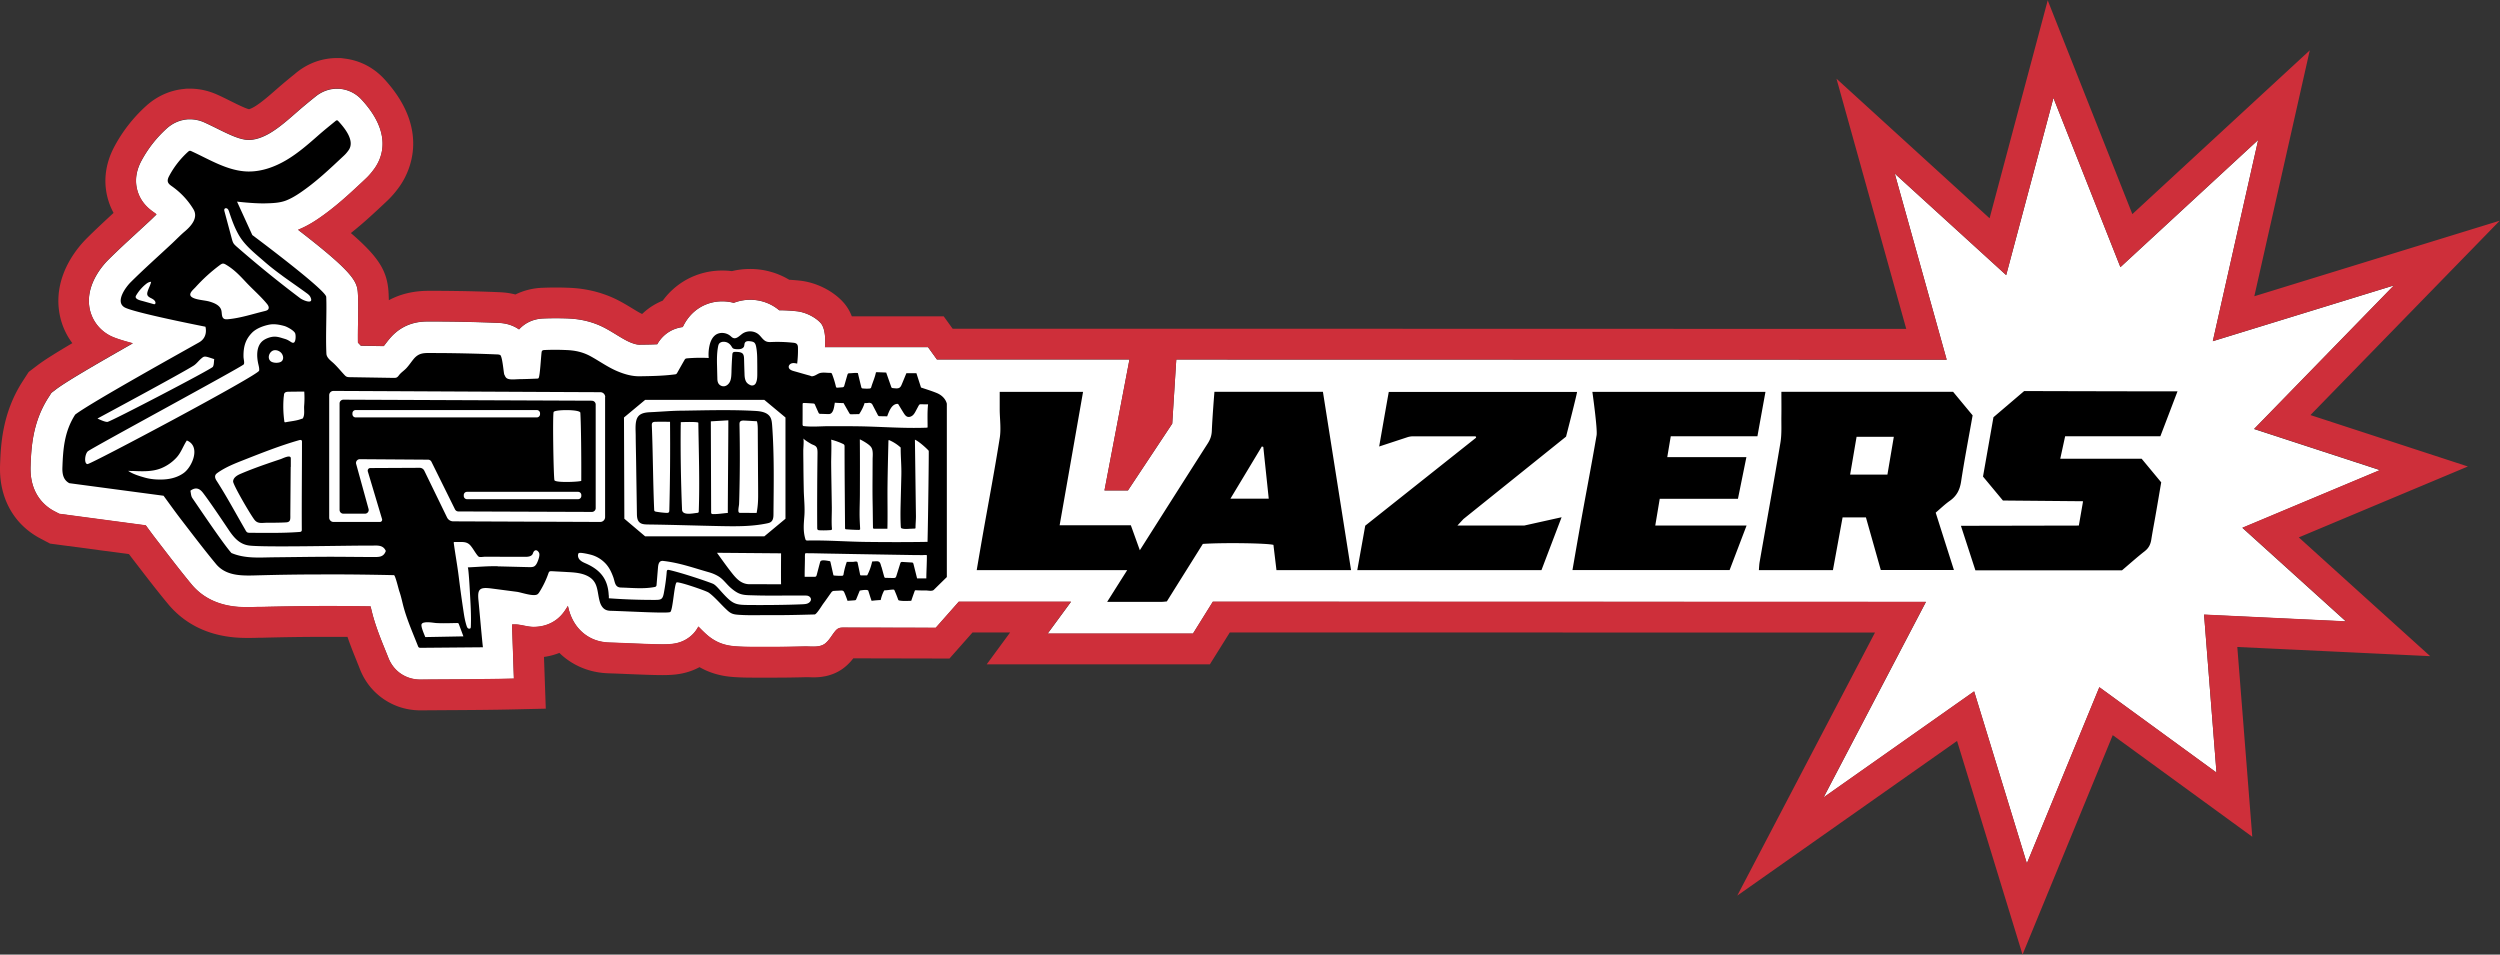 <svg xmlns="http://www.w3.org/2000/svg" viewBox="0 0 414.27 158.18"><rect x="0" y="0" width="414.27" height="158.18" fill="#333333" stroke="none"/><path d="m373.53 71.08 23.16-23.78-30.01 9.24 7.52-33.35-22.83 21.08-11.1-28.04-7.83 29.36-18.47-16.83 8.61 30.85-127.66-.03-.67 10.62-7.34 11.07h-3.89l4.14-21.69h-31.9l-1.48-2.05H136.7s.31-2.85-.71-4c-.77-.86-2.35-1.78-3.99-1.95-.95-.1-1.92-.16-2.88-.16-1.33-1.13-3.03-1.74-4.81-1.74-.93 0-1.86.18-2.72.51a7.64 7.64 0 0 0-1.91-.25c-1.84 0-3.57.68-4.88 1.93-.69.66-1.24 1.44-1.66 2.33-.45.06-1.23.21-2.06.67-.9.5-1.63 1.23-2.17 2.18-.95.05-1.94.06-2.97.07-.39 0-.9-.14-1.58-.42-.65-.28-1.4-.73-2.2-1.22-.55-.34-1.1-.67-1.66-.98-2.58-1.43-4.98-1.67-6.57-1.73a54.178 54.178 0 0 0-3.89.01c-2.01.08-3.29 1.01-3.99 1.77-.01.02-.03.03-.04.05-.33-.24-.71-.45-1.14-.62-1.02-.42-1.93-.45-2.32-.47a274.159 274.159 0 0 0-10.76-.23h-.76c-1.12 0-4.11 0-6.52 2.91-.21.25-.41.51-.61.77-.11.14-.22.29-.31.4l-3.79-.06-.49-.52c-.01-1.06 0-2.22.02-3.35.02-1.63.05-3.17-.01-4.47-.1-2.14-.15-3.34-9.93-10.87.04-.02.08-.03.12-.05.99-.41 1.99-.95 3.05-1.66 2.89-1.94 5.33-4.22 7.48-6.23l.54-.51c.52-.48.99-1.03 1.46-1.68 1.37-1.92 2.93-5.95-2.1-11.42a5.563 5.563 0 0 0-3.41-1.79l-.35-.04h-.33c-.89 0-2.24.23-3.57 1.31l-.35.28c-.85.69-1.73 1.41-2.61 2.18-1.55 1.36-3.01 2.64-4.52 3.55-1.29.77-2.52 1.17-3.6 1.17-1.46-.02-3.29-.93-5.23-1.89-.68-.34-1.36-.67-2.04-.98a5.78 5.78 0 0 0-2.45-.55h-.31l-.27.03c-1.21.13-2.32.64-3.28 1.5-1.69 1.53-3.1 3.33-4.18 5.34-.94 1.76-1.14 3.51-.59 5.19.64 1.95 2.07 2.95 2.62 3.34.16.11.32.24.47.36-.12.12-.23.23-.35.34-.21.21-.43.42-.65.63-.69.64-1.38 1.27-2.07 1.91-1.62 1.49-3.29 3.02-4.91 4.63-.86.85-3.62 3.91-3.18 7.61.24 1.99 1.37 3.73 3.11 4.78.42.25 1.1.66 4.13 1.46-7.49 4.25-11.32 6.55-12.77 7.65l-.73.56-.5.78c-2.68 4.17-2.85 8.51-2.95 11.38-.17 4.59 2.4 6.65 3.94 7.46l.83.43 14.32 1.91c.55.75 1.11 1.52 1.69 2.27l.87 1.13c1.61 2.09 3.27 4.25 5 6.35 3.15 3.81 7.72 3.81 9.43 3.81.51 0 1.02-.01 1.53-.03h.53c3.28-.09 6.64-.14 9.96-.15h1.16c2.36 0 4.73.02 7.08.05.04.16.08.33.12.5.11.44.21.88.34 1.31.55 1.93 1.27 3.7 1.96 5.4.18.44.35.87.53 1.32.39.97.97 1.78 1.77 2.41.69.54 1.87 1.19 3.53 1.19 5.17-.04 10.33-.04 15.5-.16-.1-2.99-.2-5.98-.31-8.96 1.25-.14 2.35.39 3.58.39 1.85 0 3.11-.69 3.85-1.26.76-.59 1.22-1.25 1.5-1.69.11-.17.22-.35.33-.53.06.25.12.52.2.79.63 2.2 2.03 3.87 3.95 4.7 1.24.54 2.39.58 2.94.59.88.03 1.98.07 3.11.12 1.99.08 4.06.17 5.44.17s2.63-.06 3.9-.79c.99-.58 1.64-1.31 2.08-2.16.34.35.67.69.98.97.41.39 1.19 1.11 2.32 1.63 1.24.57 2.41.65 3.03.69.79.06 1.62.08 2.69.08h3.84c1.57 0 3.14-.03 4.71-.07 1.15-.03 2.57.25 3.51-.55.61-.52 1-1.24 1.49-1.87.17-.22.37-.44.63-.57.28-.14.61-.14.93-.14 3.64.01 15.2.03 15.2.03l3.82-4.32h18.6L173.6 105h24.09l3.29-5.28 118.16.03-16.96 32.4 24.95-17.57 8.74 28.51 12.01-29.2 19.41 14.15-2.06-26.18 23.51 1.12-17.16-15.51 22.8-9.56-20.85-6.81Z" style="fill:#fff"/><path d="M156.91 95.61s-1.46 1.43-2.17 2.13c-.29.29-1.03.09-1.39.1-.53.01-1.04 0-1.57-.03-.05 0-.1 0-.14.02-.04.03-.06.08-.08.13-.19.53-.38 1.06-.56 1.6-.65.01-1.32.07-1.96-.05a.22.22 0 0 1-.15-.06.36.36 0 0 1-.08-.15c-.17-.49-.37-.98-.58-1.46-.02-.04-.04-.09-.09-.12-.03-.02-.07-.02-.11-.02-.46 0-.91.11-1.38.12-.04 0-.08 0-.11.02s-.05.05-.07.09c-.24.47-.42.98-.53 1.5-.5.02-1.01.07-1.51.13-.2-.54-.36-1.1-.54-1.66-.09-.28-1.25-.07-1.42-.03-.19.46-.38.93-.57 1.39-.02.06-.05.12-.1.16-.06.05-.14.05-.21.06l-1.15.08c-.15-.45-.32-.9-.51-1.34-.05-.11-.1-.22-.2-.29-.12-.08-.28-.08-.42-.07-.34.02-.67.03-1.01.05-.12 0-.25.01-.36.08-.1.06-.17.15-.23.24-.44.61-.86 1.23-1.31 1.83-.2.27-1.09 1.76-1.41 1.76-2.57.07-5.14.14-7.71.11-1.6 0-3.23.06-4.82-.05-.42-.03-.85-.06-1.23-.24-.35-.16-.63-.42-.91-.69-.86-.8-1.94-2.09-2.9-2.76-.41-.29-5.06-1.89-5.31-1.67-.4.35-.61 4.65-1.05 4.9s-6.45-.1-9.67-.2c-.34 0-.68-.02-.99-.16-.53-.23-.85-.79-1.01-1.35-.49-1.71-.2-3.35-2.07-4.28-1.03-.51-2.22-.58-3.37-.64-.85-.05-1.7-.09-2.55-.14-.11 0-.23 0-.33.05-.11.07-.16.2-.2.32-.37 1.07-.87 2.1-1.47 3.06-.09.14-.18.28-.31.38-.6.47-2.7-.29-3.43-.39-1.4-.18-2.81-.37-4.21-.55-1.98-.26-2.37.07-2.16 2.03.07.65.69 7.71.74 7.71l-10.3.09c-.11 0-.24 0-.33-.07-.07-.05-.11-.14-.14-.22-.81-2.06-1.71-4.1-2.32-6.23-.27-.95-.45-1.95-.78-2.87-.1-.28-.66-2.65-.88-2.65-4.03-.09-8.06-.14-12.09-.12-3.36 0-6.72.05-10.08.14-2.56.06-5.51.32-7.32-1.87-1.98-2.39-3.86-4.87-5.76-7.34-.98-1.27-1.91-2.58-2.93-3.97-5.19-.69-10.36-1.38-15.61-2.08-1.01-.53-1.19-1.54-1.15-2.63.11-2.96.3-5.91 2.12-8.74 2.65-2.02 18.41-10.76 20.52-11.96 1.58-.89 1.06-2.6 1.06-2.6s-11.98-2.35-13.42-3.22c-1.54-.92.16-3.29 1.06-4.18 2.22-2.21 4.57-4.29 6.86-6.43.69-.65 1.35-1.34 2.07-1.95 1.06-.89 2.3-2.28 1.43-3.7-.9-1.49-2.12-2.78-3.54-3.78-.27-.19-.56-.39-.67-.7-.12-.36.05-.74.23-1.07a14.73 14.73 0 0 1 3.08-3.94c.09-.08.19-.17.31-.18.1-.01.21.03.3.08 2.98 1.36 6.02 3.3 9.38 3.35 2.24.03 4.43-.77 6.35-1.91s3.62-2.63 5.3-4.11c.92-.81 1.87-1.57 2.81-2.34.08-.07.17-.13.27-.12.09.01.15.08.21.14 1.03 1.12 2.81 3.26 1.69 4.82-.23.32-.48.63-.78.9-2.28 2.13-4.6 4.37-7.36 6.22-.67.45-1.37.86-2.13 1.17-1.1.45-2.35.48-3.56.51-1.9.04-4.65-.29-4.65-.29l2.53 5.54s12.2 9.09 12.25 10.25c.11 2.46-.12 6.46.03 9.42.04.69.76 1.17 1.21 1.59.62.59 1.17 1.27 1.75 1.89.11.12.23.25.39.32s.34.08.52.08l7.28.12c.16 0 .32 0 .47-.06.2-.09.32-.27.45-.44.34-.42.79-.7 1.16-1.09.44-.47.8-1.02 1.21-1.52.94-1.14 1.85-1.01 3.24-1.01 1.21 0 2.41.01 3.62.03 2.31.04 4.62.1 6.93.2.19 0 .38.02.55.09.39.16.59 3.06.7 3.25s.15.4.37.58c.44.35 1.45.19 2.15.18.96-.01 1.91-.05 2.87-.09.08 0 .16 0 .21-.03.06-.02.08-.06.1-.1.21-.39.37-3.33.47-4.17.01-.11.03-.24.11-.32.09-.1.25-.11.39-.12 1.16-.05 2.32-.05 3.48 0 1.54.05 2.86.32 4.21 1.07 1.46.81 2.82 1.79 4.36 2.44 1.19.5 2.42.86 3.72.84 1.94-.03 3.88-.06 5.8-.31.09-.01.18-.02.25-.07.08-.05.12-.13.17-.21.39-.69.78-1.39 1.18-2.08.05-.09.11-.19.2-.24.07-.04.16-.05.24-.06 1.19-.1 2.4-.12 3.59-.06-.06-.66-.02-1.33.12-1.99.13-.62.37-1.25.83-1.68.72-.69 1.92-.6 2.65.02.14.12.27.26.45.33.54.22 1.04-.35 1.51-.69.8-.58 2-.53 2.74.13.44.39.74.97 1.3 1.16.28.1.58.08.87.07 1.17-.05 2.35 0 3.51.12.23.02.49.06.64.24.15.17.17.41.17.64.02.86-.03 1.73-.13 2.58-.29-.06-.6-.13-.89-.05s-.55.35-.51.65c.05.37.47.54.83.64.87.24 1.73.5 2.59.73.4.11.29.2.74.07.36-.11.67-.38 1.04-.48.49-.13 1.16-.02 1.68-.02.07 0 .14 0 .19.04.06.04.09.11.12.18.25.65.46 1.32.62 2.01.02.08.04.16.11.2.05.02.1.02.15.02l.77-.06c.09 0 .18-.02.25-.07.08-.06.11-.16.13-.25.17-.58.33-1.16.5-1.73.03-.1.07-.21.16-.25.05-.02.11-.03.16-.03.47 0 .96-.1 1.42-.03.18.76.36 1.52.55 2.28.02.09.05.18.12.23.05.03.11.04.17.04.33.03.66.04.99.02.11 0 .24-.02.32-.1.04-.05.06-.1.07-.16.23-.79.58-1.52.75-2.33 0-.04.02-.08.05-.1.03-.03.08-.03.12-.03l1.55.06c.28.79.55 1.57.83 2.36.02.06.05.13.1.17.05.03.11.04.17.05.7.06 1.14.17 1.43-.5s.54-1.31.82-1.97h1.66c.25.79.48 1.49.76 2.37.82.28 1.72.55 2.58.9 1.52.62 1.7 1.8 1.7 1.8v28.75Zm-26.75-9.65V69.18l-3.51-2.92h-19.74l-3.51 2.92.06 16.78 3.45 2.92h19.74l3.51-2.92ZM40.39 60.38c-.22.36-25.33 13.93-25.84 14.41s-.64 2.11-.04 2.11 28.31-14.73 28.43-15.48c.05-.34-.04-.68-.12-1.02-.33-1.4-.36-3.14.81-3.99.42-.31 1.1-.56 1.62-.61.71-.07 1.27.16 1.96.36.85.25 1.14.78 1.49.61.33-.16.35-1.27.19-1.58-.24-.46-1.31-1.04-1.77-1.17-.81-.22-1.65-.38-2.47-.23-1 .19-2.21.64-2.91 1.37-.93.97-1.42 2.06-1.39 3.92 0 .42.2 1.02.05 1.28Zm.28 27.46.02.04c.08.14.17.28.31.35.11.05.23.05.36.06 2.76.01 5.51.07 8.26-.14.12 0 .25-.03.33-.12.06-.08.06-.18.06-.28-.03-4.84.03-9.68.03-14.53 0-.08 0-.18-.06-.24-.09-.11-.27-.08-.41-.04-3.12.89-6.15 2.09-9.17 3.28-1.48.58-2.97 1.17-4.28 2.08-.17.12-.35.25-.43.44-.12.28 0 .6.16.86 1.72 2.66 3.23 5.5 4.83 8.25Zm23.27 3.48c-.46-1.11-1.54-.9-2.41-.91-3.86-.03-17.32.31-20.15 0-1.61-.17-2.55-1.24-3.38-2.45-.32-.47-3.15-4.73-4.37-6.3-.46-.6-1.11-1.07-2.08-.34.09.38.09.88.32 1.21 1.01 1.47 5.16 7.65 6.48 9.11 2.24.95 4.6.74 6.95.71 3.03-.03 6.06-.08 9.08-.09 2.55 0 5.11.04 7.66.04.75 0 1.54.02 1.89-1ZM37.35 43.8c-.14-.07-.28-.13-.43-.12-.16.02-.31.12-.44.21a27.775 27.775 0 0 0-4.06 3.68c-.43.47-1.36 1.18-.61 1.68.67.45 2.07.49 2.86.71.84.24 1.8.63 2.01 1.48.12.49.01 1.13.44 1.38.19.11.43.1.65.08 2.09-.19 4.06-.86 6.09-1.35.25-.06.53-.14.63-.37.13-.29-.07-.61-.27-.85-1.05-1.27-2.29-2.33-3.41-3.52-1.06-1.13-2-2.15-3.38-2.96-.03-.02-.06-.03-.09-.05Zm63.54 54.86v.48c2.46.18 4.93.27 7.4.27 1.18 0 1.5.02 1.71-1.11.22-1.18.39-2.33.48-3.53.01-.13.04-.29.16-.33.06-.02.13 0 .19 0 2.17.48 6.39 1.91 7.3 2.29.52.22 1.09 1.01 1.99 1.95 1.35 1.41 1.9 1.55 3.74 1.57 2.53.03 6.63 0 9.16-.12.35-.02.73-.04 1.02-.25.68-.49.24-1.18-.44-1.19-2.93-.04-5.86.06-8.79-.04-.87-.03-1.71.01-2.51-.39-.42-.21-.79-.49-1.14-.79-.74-.62-1.26-1.44-2.06-1.94-.7-.43-1.33-.62-1.72-.73-2.6-.74-4.69-1.51-7.39-1.84-.15-.02-.31-.03-.45.02-.37.13-.46.6-.5 1l-.24 2.89c0 .11-.02.22-.1.3-.07.07-.16.09-.26.11-1.82.34-3.69.13-5.54.08-1.04-.03-.98-.93-1.28-1.73-.36-.98-.78-1.83-1.57-2.54-.57-.52-1.26-.91-2-1.13-.23-.07-2.03-.52-2.18-.27-.19.33-.07.78.19 1.06s.62.45.97.6c2.47 1.08 3.73 2.64 3.84 5.33Zm-18.43-4.81c1.76.04 3.51.09 5.27.13.26 0 .53 0 .76-.11.25-.13.41-.39.53-.65.16-.36.49-1.2.31-1.6-.15-.34-.57-.68-.9-.19-.08.12-.11.26-.17.38-.23.42-.8.47-1.27.46-1.45 0-2.89 0-4.34-.01-.73 0-1.46-.01-2.18-.01-.29 0-.55.06-.84.05-.1 0-.21 0-.3-.06-.08-.04-.14-.12-.2-.19-.42-.52-.72-1.12-1.15-1.63-.46-.54-.97-.61-1.67-.61h-.94c-.07 0-.15.01-.18.07-.01.03 0 .06 0 .09.25 1.86.59 3.69.82 5.55s.5 3.83.79 5.74c.12.83.26 1.65.52 2.45.05.15.11.31.23.4s.34.1.42-.03c.04-.06.04-.14.05-.21.09-2.02-.06-4.03-.17-6.05-.01-.27-.21-3.8-.34-3.8 1.64-.07 3.32-.23 4.94-.19Zm61.68-27.1c-.27-.02-.59.1-.86.02-.21.65-.52 1.28-.91 1.85l-1.31.03c-.06 0-.13 0-.18-.03-.07-.03-.11-.11-.15-.17-.32-.55-.63-1.11-.95-1.66-.48 0-.96-.01-1.44-.06-.12.64-.2 1.92-1.05 1.89-.44-.01-.88-.03-1.32-.04-.07 0-.15 0-.21-.04a.393.393 0 0 1-.15-.21c-.19-.42-.38-.84-.56-1.26-.03-.06-.05-.12-.1-.15-.06-.05-.15-.05-.22-.06-.5-.03-1.01-.07-1.51-.08-.06 0-.14 0-.18.05-.03.04-.04.09-.04.15 0 1.1 0 2.21-.01 3.31 0 .13.03.29.15.31 1.4.18 2.94.02 4.36.02 1.54 0 3.08 0 4.62.02 3.81.05 7.65.38 11.45.23.04 0 .09 0 .12-.04.02-.02.02-.05.02-.08 0-1.25-.06-2.51.08-3.75-.4 0-.8 0-1.2-.01-.06 0-.13 0-.19.03-.08.04-.13.13-.18.21l-.45.84c-.14.27-.29.55-.52.75s-.55.33-.85.25c-.32-.09-.51-.4-.69-.68-.27-.44-.54-.88-.8-1.32-.03-.05-.06-.1-.12-.13s-.12-.02-.19-.01c-.9.13-1.29 1.28-1.59 2.06l-1.18-.02c-.09 0-.19 0-.26-.06a.4.4 0 0 1-.13-.18c-.27-.53-.55-1.05-.82-1.58a.799.799 0 0 0-.2-.28.42.42 0 0 0-.28-.1Zm-127.99 2.6s1.23.62 1.67.56c.62-.09 17.22-8.74 17.45-9.12.21-.35.16-.86.23-1.28-1.6-.53-1.62-.55-2.16-.09-.43.36-.77.85-1.23 1.15-1.73 1.13-15.96 8.78-15.96 8.78Zm5.77 8.7c-.23 0-.46-.02-.69-.03.8.55 1.84.86 2.76 1.12 1.01.29 2.09.36 3.13.31 1.18-.06 2.37-.38 3.32-1.07 1.44-1.04 2.87-4.44.52-5.39-.62.93-.93 1.97-1.69 2.81-.7.77-1.57 1.38-2.53 1.78-1.51.62-3.2.53-4.83.46Zm115.79-5.2c.12.03.02 3.37.02 3.7.01 1.26.03 2.52.05 3.77l.06 3.77c.01 1.16-.08 2.37.02 3.52 0 .05 0 .1-.02.14-.04.07-.13.08-.21.09-.61.05-1.23.06-1.84.03-.1 0-.22-.02-.29-.09-.07-.08-.08-.19-.08-.3-.03-4.13 0-8.26.05-12.39 0-.27 0-.56-.09-.82-.17-.48-.62-.5-1-.73-.41-.24-.95-.56-1.29-.9.17.12.01 1.75.02 2.01 0 .74.01 1.48.02 2.21.01 1.44.03 2.88.06 4.33s.21 2.91.1 4.32c-.1 1.32-.23 2.49.16 3.8.02.08.05.16.12.21.07.05.16.05.24.05 3.22-.07 6.43.19 9.64.23s6.93.05 10.25-.01c.11-4.43.23-14.98.2-15.08-.04-.11-1.52-1.53-2.29-1.85.06 4.23.11 8.47.17 12.7 0 .64-.07 1.25-.07 1.89 0 .03 0 .06-.02.09-.03.04-.08.05-.13.05-.36.02-.72.03-1.08.05-.34.02-.69.03-1.01-.07a.21.21 0 0 1-.13-.07c-.06-.06-.06-.14-.07-.22-.07-1.23-.06-2.45-.03-3.69l.12-4.81c.04-1.6-.12-3.07-.11-4.62-.57-.52-1.23-.94-1.94-1.24-.07.01-.09.1-.09.17-.06 2.44-.12 4.88-.15 7.33-.03 2.4.04 4.81-.02 7.2h-2.14c-.09 0-.19-.01-.23-.09-.02-.03-.02-.07-.02-.11-.03-1.4-.03-2.78-.06-4.18-.03-1.56-.02-3.12-.01-4.68 0-.8.01-1.59.01-2.39 0-.62.14-1.54-.25-2.08-.16-.22-.38-.39-.6-.55-.4-.28-.83-.53-1.27-.74.03 2.99.02 5.98.01 8.97 0 1.13-.05 2.26-.05 3.39 0 .81.05 1.61.09 2.42v.11c-.04.11-.18.13-.3.12a33.8 33.8 0 0 1-2.01-.1c-.04 0-.08 0-.12-.03-.06-.04-.07-.13-.07-.21-.03-4.49-.08-8.98-.08-13.47 0-.1 0-.21-.06-.29-.05-.08-.15-.13-.24-.17-.62-.29-1.27-.52-1.94-.69Zm-8.28 18.84-10.62-.09s1.51 2.12 2.12 2.9c.91 1.17 1.74 2.31 3.31 2.31 1.55 0 3.64 0 5.19.01-.03-.96 0-5.13 0-5.13Zm-82.65-46c-1.03-.75-2.05-1.53-2.99-2.36-1.52-1.33-3.19-2.61-4.22-4.39-.7-1.21-1.17-2.54-1.61-3.87-.06-.17-.12-.35-.26-.47s-.37-.14-.48 0c-.09.12-.06.29-.02.43l1.23 4.59c.07.25.14.5.28.72.12.18.29.33.45.48 3.43 3 6.96 5.87 10.6 8.61.44.33 2.36 1.15 1.66-.24-.14-.27-.39-.46-.64-.64-1.31-.96-2.68-1.89-4.01-2.86Zm.24 20.02c-.13 1.38-.09 2.76.1 4.13 0 .04.02.09.06.12.05.03.13.02.2 0 .76-.15 1.7-.23 2.41-.49.47-.17.36-.04.51-.41.19-.5.06-1.29.1-1.81.07-.79.07-1.58.02-2.36-.83 0-1.66.01-2.49.02-.25 0-.53.01-.7.15-.14.11-.17.28-.18.44 0 .07-.01.13-.02.2Zm77.32-1.88c.34.11.7.04.9-.33.27-.53.25-1.21.25-1.8 0-.58 0-1.16-.01-1.75 0-.85-.02-1.71-.19-2.54-.05-.23-.12-.47-.29-.63-.18-.16-.44-.2-.69-.23-.3-.04-.68-.05-.85.21-.13.19-.09.44-.17.65-.09.22-.31.35-.54.41-.3.07-.69.06-.99.01-.09-.02-.19-.04-.27-.09-.13-.08-.2-.22-.28-.35-.32-.51-.8-.79-1.41-.75-.25.02-.51.13-.65.33-.09.14-.13.3-.16.47-.2 1.05-.2 2.13-.17 3.19.02.67.03 1.34.05 2.01 0 .29.02.58.15.84.17.34.56.56.95.53.48-.04.87-.44 1.04-.89s.18-.94.2-1.42c.02-.97.07-1.94.14-2.91.01-.15.03-.32.16-.41.09-.06.21-.07.32-.07.35 0 .83 0 1.14.21s.32.68.33 1.02c.02.77.04 1.54.07 2.3.01.47.03.95.25 1.37.14.27.44.51.75.61ZM22.65 49.5c.27.23.83.34 1.12.42.56.16 1.12.31 1.67.47.06.02.12.03.18.02.12-.03.16-.18.14-.3-.06-.33-.4-.54-.72-.7-.26-.13-.56-.29-.63-.58-.04-.18 0-.36.05-.53.16-.54.47-1.04.58-1.6-.37 0-.68.22-.95.45-.62.52-1.14 1.14-1.54 1.82-.13.22-.07.39.09.52Zm47.55 53.68a.58.58 0 0 0-.31.2c-.25.33.45 1.81.58 2.19l6.32-.12-.74-1.99c-.02-.07-.05-.14-.11-.18-.06-.04-.14-.04-.22-.04-1.16.02-2.31.07-3.47 0-.41-.03-1.47-.24-2.05-.05Zm75.87-9.24c.15.53.29 1.06.44 1.59.02.06.04.13.09.18.06.05.14.05.21.05.41 0 .83.02 1.24.02.11 0 .24 0 .33-.07.09-.07.13-.18.16-.29l.63-2.02c.03-.09.06-.19.14-.24.07-.05.16-.04.25-.04l1.5.09c.08 0 .16.01.22.06.05.05.07.12.09.18l.6 2.4h1.53c.01-1.3.1-2.55.09-3.85-.26-.06-.61 0-.88-.01s-.56 0-.84-.01c-.71 0-1.42-.02-2.13-.03l-5.38-.09c-1.8-.03-3.71-.06-5.56-.1-1.39-.02-2.79-.05-4.18-.08-.31 0-.62 0-.93-.01-.25 0-.29.01-.3.27-.02.28 0 .57-.01.85-.01.94-.05 1.86-.04 2.79h1.62c.07 0 .15 0 .22-.04.1-.06.13-.17.16-.28.18-.67.35-1.34.53-2.01.02-.09.05-.18.1-.25.22-.29 1.16-.07 1.48-.02.03 0 .06.01.09.03.05.03.07.1.08.16.16.69.31 1.39.47 2.08 0 .03.02.07.04.09.02.02.06.02.09.03.43.04.87.06 1.3.04.05 0 .09 0 .13-.02.1-.05.13-.17.14-.28.12-.68.3-1.35.53-2 .31 0 .62-.01.93 0 .26.02.8-.2.86.12.14.65.28 1.31.41 1.96.01.05.03.11.07.14.04.02.08.02.12.02h.87c.04 0 .08 0 .11-.02s.05-.05.06-.08c.3-.59.53-1.21.69-1.85.03-.13.06-.26.13-.38.34.06.9-.14 1.17.14.13.14.19.34.24.53.02.06.04.13.05.19ZM46.32 60.05c.16-.05.3-.12.39-.22.38-.39.2-1.09-.21-1.45-.27-.24-.64-.38-1-.35-.79.07-1.31 1.22-.68 1.8.3.28 1 .36 1.49.22Zm53.97 5.75c0-.44-.36-.81-.8-.81-1.71 0-38.62-.19-44.23-.21-.4 0-.71.32-.71.71v20.29c0 .39.32.71.71.71h7.7c.25 0 .42-.24.35-.47l-2.36-7.9c-.08-.28.12-.56.41-.56l8.18-.04c.33 0 .62.18.77.48l3.77 7.75c.19.39.59.64 1.02.64l24.36.1c.45 0 .81-.36.81-.81V65.79Z"/><path d="M107.11 86.9c-.42-.01-.86-.07-1.16-.36-.37-.35-.4-.91-.41-1.42-.04-2.86-.09-5.72-.13-8.58-.02-1.45-.06-2.91-.07-4.37 0-.9-.17-2.39.39-3.13.46-.62 1.34-.71 2.11-.74 1.79-.08 3.54-.25 5.33-.25 3.98-.06 7.95-.18 11.93.04.93.05 2.01.2 2.51.99.26.41.3.92.34 1.41.36 4.92.26 9.75.22 14.69 0 .46-.03.97-.38 1.27-.19.17-.45.23-.7.28-2.49.52-5.06.5-7.6.45-4.06-.08-8.11-.22-12.18-.27h-.2Zm18.11-1.9h.16c.19-1.01.25-1.88.25-2.92 0-1.18-.01-2.35-.02-3.53-.01-2.39-.03-4.77-.04-7.16 0-.53 0-1.07-.14-1.58-.27-.03-.54-.03-.82-.05-.43-.03-.86-.05-1.29-.07-.27-.01-.59 0-.72.25-.06.12-.06.27-.06.4a253.895 253.895 0 0 1-.03 11.97c-.01.4-.02.8-.04 1.21 0 .28-.26 1.25 0 1.42.08.05.17.05.26.05.83 0 1.66 0 2.48.01ZM112.8 70.43c-.05 4.66.03 9.36.22 14.02.04 1.03 1.81.61 2.5.54.09 0 .2-.03.24-.11a.32.32 0 0 0 .03-.14c.17-4.88 0-9.79-.07-14.68 0-.21-2.71-.12-2.91-.1v.47Zm-2.35-.55c-.62 0-1.25 0-1.87.02-.19 0-.4.03-.5.19-.07.11-.07.25-.07.39.19 4.64.19 9.3.39 13.95 0 .09.01.19.07.26.06.06.15.08.23.1.58.1 1.17.17 1.76.2.13 0 .27 0 .36-.09.08-.08.08-.2.09-.31.13-4.88.16-9.79.12-14.69-.19 0-.39 0-.58-.01Zm9.59 15.17c.19-.02.38-.04.57-.05-.03 0 .1-14.07.08-15.35l-2.9.17.05 15.03c0 .09 0 .19.06.26s.17.08.27.08c.61.01 1.24-.07 1.86-.14ZM48.17 77.37c-.02 2.07-.04 5.78-.06 7.85 0 .77.09 1.29-.68 1.34-.73.05-2.08.07-3.12.06-.86 0-1.6.24-2.16-.51-.78-1.04-3.54-5.81-3.52-6.33.02-.65.7-1.04 1.3-1.29 1.43-.61 2.9-1.15 4.37-1.66.74-.26 1.47-.5 2.21-.75.34-.11 1.69-.83 1.68-.12v1.42ZM98.09 66.4l-41.19-.17c-.34 0-.63.28-.63.62V84.5c0 .34.28.62.62.62h3.58c.42.01.72-.39.6-.79l-2.05-7.44c-.12-.4.19-.8.6-.8l11.32.08c.23 0 .44.13.55.34l3.91 7.9c.11.21.32.34.55.34l22.13.08c.34 0 .63-.28.63-.62V67.03c0-.34-.28-.62-.62-.62Zm-6.33 1.85c.31-.4 4.38-.42 4.41.15.12 2.14.17 7.51.15 11.27 0 .16-4.16.38-4.44-.08-.15-.26-.34-11.08-.13-11.34Zm-32.82.92c-.3 0-.54-.24-.54-.54v-.14c0-.3.24-.54.54-.54h30.01c.3 0 .54.24.54.54v.14c0 .3-.24.54-.54.54H58.94Zm37.39 13.01c0 .3-.24.54-.54.54h-18.4c-.3 0-.54-.24-.54-.54v-.14c0-.3.24-.54.54-.54h18.4c.3 0 .54.24.54.54v.14ZM295.21 64.92h28.43c1.05 1.27 2.13 2.57 3.24 3.91-.65 3.67-1.35 7.3-1.91 10.96-.21 1.38-.73 2.4-1.87 3.2-.8.56-1.51 1.25-2.34 1.96.99 3.13 1.99 6.26 3.02 9.5h-12.12c-.81-2.88-1.63-5.78-2.46-8.71h-3.87c-.54 2.93-1.06 5.81-1.6 8.74h-12.27c.04-.47.05-.9.12-1.32 1.15-6.6 2.35-13.19 3.45-19.8.24-1.44.14-2.93.16-4.4.02-1.33 0-2.65 0-4.04Zm17.55 13.73c.35-2.08.7-4.12 1.06-6.27h-6.17c-.36 2.09-.7 4.13-1.07 6.27h6.17ZM360.83 64.85c-1 2.62-1.9 4.99-2.84 7.44h-15.78l-.81 3.73h13.49s2.14 2.58 3.24 3.91c-.3 1.73-.59 3.49-.9 5.24-.24 1.41-.52 2.81-.74 4.22-.12.78-.4 1.4-1.06 1.92-1.3 1.02-2.53 2.12-3.8 3.2h-24.29l-2.4-7.38 19.54-.04.7-4.03-13.28-.12-3.3-3.97 1.73-9.83 5.09-4.34s16.86.05 23.74.05h1.67ZM244.54 72.3h-10.35c-.34 0-.67.05-1 .16l-4.65 1.53s1.15-6.6 1.59-9.04h31.2c-.03.45-1.82 7.4-1.82 7.4L242.5 86.01l-.99 1.07h11.1l6.16-1.37s-2.42 6.35-3.34 8.77h-30.52c.45-2.51.89-4.95 1.32-7.37l18.38-14.59-.08-.22ZM289.39 75.76l-1.4 6.9h-12.96l-.74 4.43h15.13c-1 2.62-1.91 5.02-2.81 7.37h-26.04c.39-2.25.76-4.39 1.14-6.54.85-4.84 2.04-10.96 2.86-15.8.17-1-.7-7.18-.7-7.18h28.68c-.45 2.5-.89 4.89-1.33 7.35h-14.36c-.19 1.13-.37 2.2-.58 3.46h13.11ZM219.24 64.92h-18s-.35 4.35-.43 6.45c-.03.8-.25 1.45-.69 2.13-2.39 3.73-7.35 11.54-11.24 17.68l-1.49-4.14h-11.8c1.31-7.44 2.59-14.72 3.88-22.1h-13.81v2.93c.01 1.56.25 3.16.01 4.68-.82 5.19-1.8 10.36-2.72 15.54-.37 2.1-.73 4.2-1.1 6.38h24.94c-1.89 2.98-3.21 5.08-3.32 5.26h9.04c.26 0 .53-.04.85-.07.91-1.48 5.1-8.14 5.96-9.53 3.33-.23 10.64-.13 11.7.16.16 1.35.33 2.74.5 4.18h12.36c-1.56-9.92-4.66-29.54-4.66-29.54Zm-15.34 17.7c1.79-2.97 3.5-5.81 5.2-8.64.08.03.16.05.24.08.29 2.79.59 5.58.9 8.57h-6.35Z"/><path d="m56.18 14.68.35.04c.91.12 2.24.52 3.41 1.79 5.03 5.48 3.47 9.51 2.1 11.42-.47.65-.94 1.2-1.46 1.68l-.54.51c-2.15 2.01-4.59 4.3-7.48 6.23-1.06.71-2.06 1.25-3.05 1.66-.04.02-.08.03-.12.05 9.78 7.53 9.84 8.73 9.93 10.87.06 1.3.04 2.84.01 4.47-.02 1.13-.03 2.29-.02 3.35.17.17.34.35.49.52l3.79.06c.09-.11.21-.26.31-.4.2-.26.4-.52.61-.77 2.41-2.91 5.4-2.91 6.52-2.91h.76c1.23 0 2.46.02 3.69.04 2.35.04 4.73.1 7.07.2.39.02 1.29.05 2.32.47.43.18.81.39 1.14.62.01-.02.03-.03.04-.05.71-.76 1.98-1.69 3.99-1.77a55.083 55.083 0 0 1 3.89-.01c1.59.06 4 .3 6.57 1.73.56.31 1.11.65 1.66.98.79.48 1.54.94 2.2 1.22.67.29 1.19.42 1.58.42 1.03-.01 2.02-.03 2.97-.07a5.75 5.75 0 0 1 2.17-2.18c.83-.46 1.61-.62 2.06-.67.42-.9.97-1.68 1.66-2.33a7.062 7.062 0 0 1 4.88-1.93c.65 0 1.29.08 1.91.25.86-.33 1.78-.51 2.72-.51 1.78 0 3.48.62 4.81 1.74.96 0 1.93.06 2.88.16 1.65.18 3.22 1.09 3.99 1.95 1.03 1.15.71 4 .71 4h17.08l1.48 2.05h31.9l-4.14 21.7h3.89l7.34-11.07.67-10.62 127.66.03-8.61-30.85 18.47 16.83 7.83-29.36 11.1 28.04 22.83-21.08-7.52 33.35 30.01-9.24-23.16 23.78 20.85 6.81-22.8 9.56 17.16 15.51-23.51-1.12 2.06 26.18-19.41-14.15-12.01 29.2-8.74-28.51-24.95 17.57 16.96-32.4-118.16-.03-3.29 5.28H173.6l3.88-5.28h-18.6l-3.82 4.32s-11.56-.02-15.2-.03h-.06c-.3 0-.6 0-.87.14-.26.12-.45.34-.63.57-.49.63-.88 1.35-1.49 1.87-.57.49-1.32.57-2.08.57-.42 0-.84-.03-1.24-.03h-.2c-1.57.04-3.14.07-4.71.07h-3.84c-1.07 0-1.9-.02-2.69-.08-.63-.04-1.79-.13-3.03-.69-1.14-.52-1.91-1.24-2.32-1.63-.3-.29-.63-.62-.98-.97-.44.84-1.08 1.58-2.08 2.16-1.27.73-2.52.79-3.9.79s-3.44-.09-5.44-.17c-1.13-.05-2.23-.09-3.11-.12-.55-.02-1.7-.05-2.94-.59-1.91-.84-3.32-2.51-3.95-4.7-.08-.28-.14-.54-.2-.79-.11.18-.21.35-.33.53-.28.44-.74 1.1-1.5 1.69-.73.57-2 1.26-3.85 1.26-1.08 0-2.07-.41-3.15-.41-.14 0-.28 0-.43.02.1 2.99.2 5.98.31 8.96-5.16.12-10.33.11-15.5.16-1.66 0-2.84-.65-3.53-1.19-.8-.64-1.39-1.44-1.77-2.41-.17-.44-.35-.88-.53-1.32-.69-1.71-1.4-3.47-1.96-5.4-.12-.43-.23-.87-.34-1.31-.04-.17-.08-.34-.12-.5-2.36-.04-4.73-.05-7.08-.05h-1.16c-3.33.01-6.68.06-9.96.14h-.53c-.5.03-1.01.04-1.53.04-1.72 0-6.28 0-9.43-3.81-1.74-2.1-3.4-4.26-5-6.35l-.87-1.13c-.58-.75-1.14-1.52-1.69-2.27L9.83 85.12 9 84.69c-1.55-.81-4.11-2.87-3.94-7.46.11-2.87.27-7.21 2.95-11.38l.5-.78.73-.56c1.44-1.1 5.28-3.4 12.77-7.65-3.03-.8-3.71-1.21-4.13-1.46a6.439 6.439 0 0 1-3.11-4.78c-.44-3.7 2.32-6.76 3.18-7.61 1.62-1.61 3.29-3.14 4.91-4.63.69-.64 1.38-1.27 2.07-1.91.22-.21.43-.42.65-.63.11-.11.23-.22.35-.34-.15-.13-.31-.25-.47-.36-.55-.39-1.98-1.4-2.62-3.34-.56-1.69-.36-3.43.59-5.19 1.08-2.01 2.49-3.81 4.18-5.34.96-.87 2.06-1.38 3.28-1.51l.27-.03h.31c1.24 0 2.15.42 2.45.55.68.31 1.35.65 2.04.98 1.94.96 3.77 1.87 5.23 1.89 1.08 0 2.31-.41 3.6-1.17 1.52-.9 2.98-2.19 4.52-3.55.88-.77 1.76-1.49 2.61-2.18l.35-.28c1.33-1.08 2.67-1.31 3.57-1.31h.33M339.34 0l-3.98 14.91-5.67 21.26-12.27-11.19-13.1-11.94 4.76 17.08 6.8 24.38-120.95-.03h-37.07l-1.48-2.05H141.15a7.38 7.38 0 0 0-1.38-2.3c-1.74-1.94-4.52-3.33-7.25-3.62-.58-.06-1.16-.11-1.74-.14a12.576 12.576 0 0 0-6.49-1.79c-1.02 0-2.03.12-3.01.36-.53-.07-1.07-.1-1.61-.1-3.15 0-6.13 1.18-8.39 3.33-.54.51-1.02 1.06-1.46 1.66-.42.17-.83.37-1.23.59-.79.44-1.52.98-2.16 1.6h-.05c-.01 0-.02 0-.03-.01-.31-.13-.99-.54-1.53-.87-.64-.39-1.22-.74-1.84-1.08-3.94-2.19-7.65-2.32-8.87-2.37-.66-.02-1.33-.04-1.99-.04-.75 0-1.52.02-2.28.05-1.58.06-3.08.45-4.43 1.11-1.07-.28-1.98-.35-2.65-.38-2.37-.1-4.8-.17-7.2-.2-1.2-.02-2.46-.03-3.76-.03h-.78c-2.46 0-4.67.52-6.59 1.56 0-.34-.02-.67-.03-1-.16-3.62-1.37-5.92-6.26-10.13 2.05-1.62 3.84-3.3 5.37-4.73l.54-.51c.76-.7 1.45-1.5 2.12-2.43 1.43-1.99 5.47-9.17-2.48-17.84-2.22-2.41-4.78-3.18-6.53-3.4l-.38-.05-.3-.04h-.63c-1.72 0-4.29.42-6.78 2.45l-.35.29c-.89.72-1.8 1.47-2.75 2.3-1.37 1.2-2.66 2.33-3.77 3-.48.29-.8.4-.94.44-.65-.16-2.06-.86-3.02-1.34-.67-.33-1.42-.71-2.18-1.05-1.47-.67-3.01-1.02-4.57-1.02H30.91l-.25.03-.27.03c-2.28.24-4.41 1.21-6.17 2.8a24.815 24.815 0 0 0-5.25 6.71c-1.61 3-1.93 6.18-.94 9.2.22.67.49 1.27.79 1.82-1.45 1.34-2.94 2.72-4.41 4.18-1.63 1.62-5.35 6.01-4.65 11.84.25 2.05 1.02 3.96 2.23 5.56-2.97 1.75-4.77 2.9-5.78 3.67l-.74.56-.71.54-.49.75-.5.78C.33 68.46.13 73.84.01 77.06c-.2 5.39 2.23 9.82 6.66 12.16l.83.44.8.42.9.12 12.17 1.62.47.62.86 1.12c1.63 2.12 3.31 4.31 5.12 6.49 4.68 5.66 11.21 5.66 13.36 5.66.57 0 1.12-.01 1.68-.03h.51c3.21-.09 6.53-.14 9.84-.15h4.37c.5 1.47 1.05 2.82 1.55 4.06l.04.11c.16.39.32.78.47 1.18.72 1.82 1.84 3.34 3.34 4.53 1.35 1.06 3.58 2.3 6.7 2.3h.04l4.36-.03c3.67-.02 7.46-.04 11.21-.13l5.15-.12-.18-5.15-.12-3.42c.95-.13 1.8-.37 2.55-.67 1.01.99 2.2 1.79 3.53 2.37 2.15.94 4.1 1 4.83 1.02.87.03 1.94.07 3.05.12 2.04.08 4.14.17 5.65.17 1.81 0 3.92-.11 6.17-1.32.31.18.64.35.99.51 2.08.95 3.98 1.08 4.79 1.14.93.06 1.87.09 3.05.09h3.84c1.4 0 2.9-.02 4.84-.07h.5c.26 0 .53.02.8.02.81 0 3.28 0 5.38-1.79.53-.45.95-.92 1.29-1.36l13.64.03h2.3l1.52-1.72 2.3-2.6h6.23l-3.88 5.28h36.98l1.5-2.4 1.8-2.88 106.91.02-13.06 24.95-9.76 18.64 17.21-12.11 19.21-13.52 6.68 21.79 4.17 13.61 5.41-13.16 9.54-23.2 14.17 10.32 8.95 6.52-.87-11.04-1.61-20.41 17.74.84 14.22.68-10.56-9.54-11.21-10.14 15.4-6.46 12.62-5.29-13.01-4.25-13.08-4.27 17.45-17.92 13.92-14.29-19.07 5.87-21.6 6.65 5.59-24.78 3.6-15.97-12.03 11.1-17.37 16.04-8.37-21.13L339.3 0Z" style="fill:#ce2f3a"/></svg>